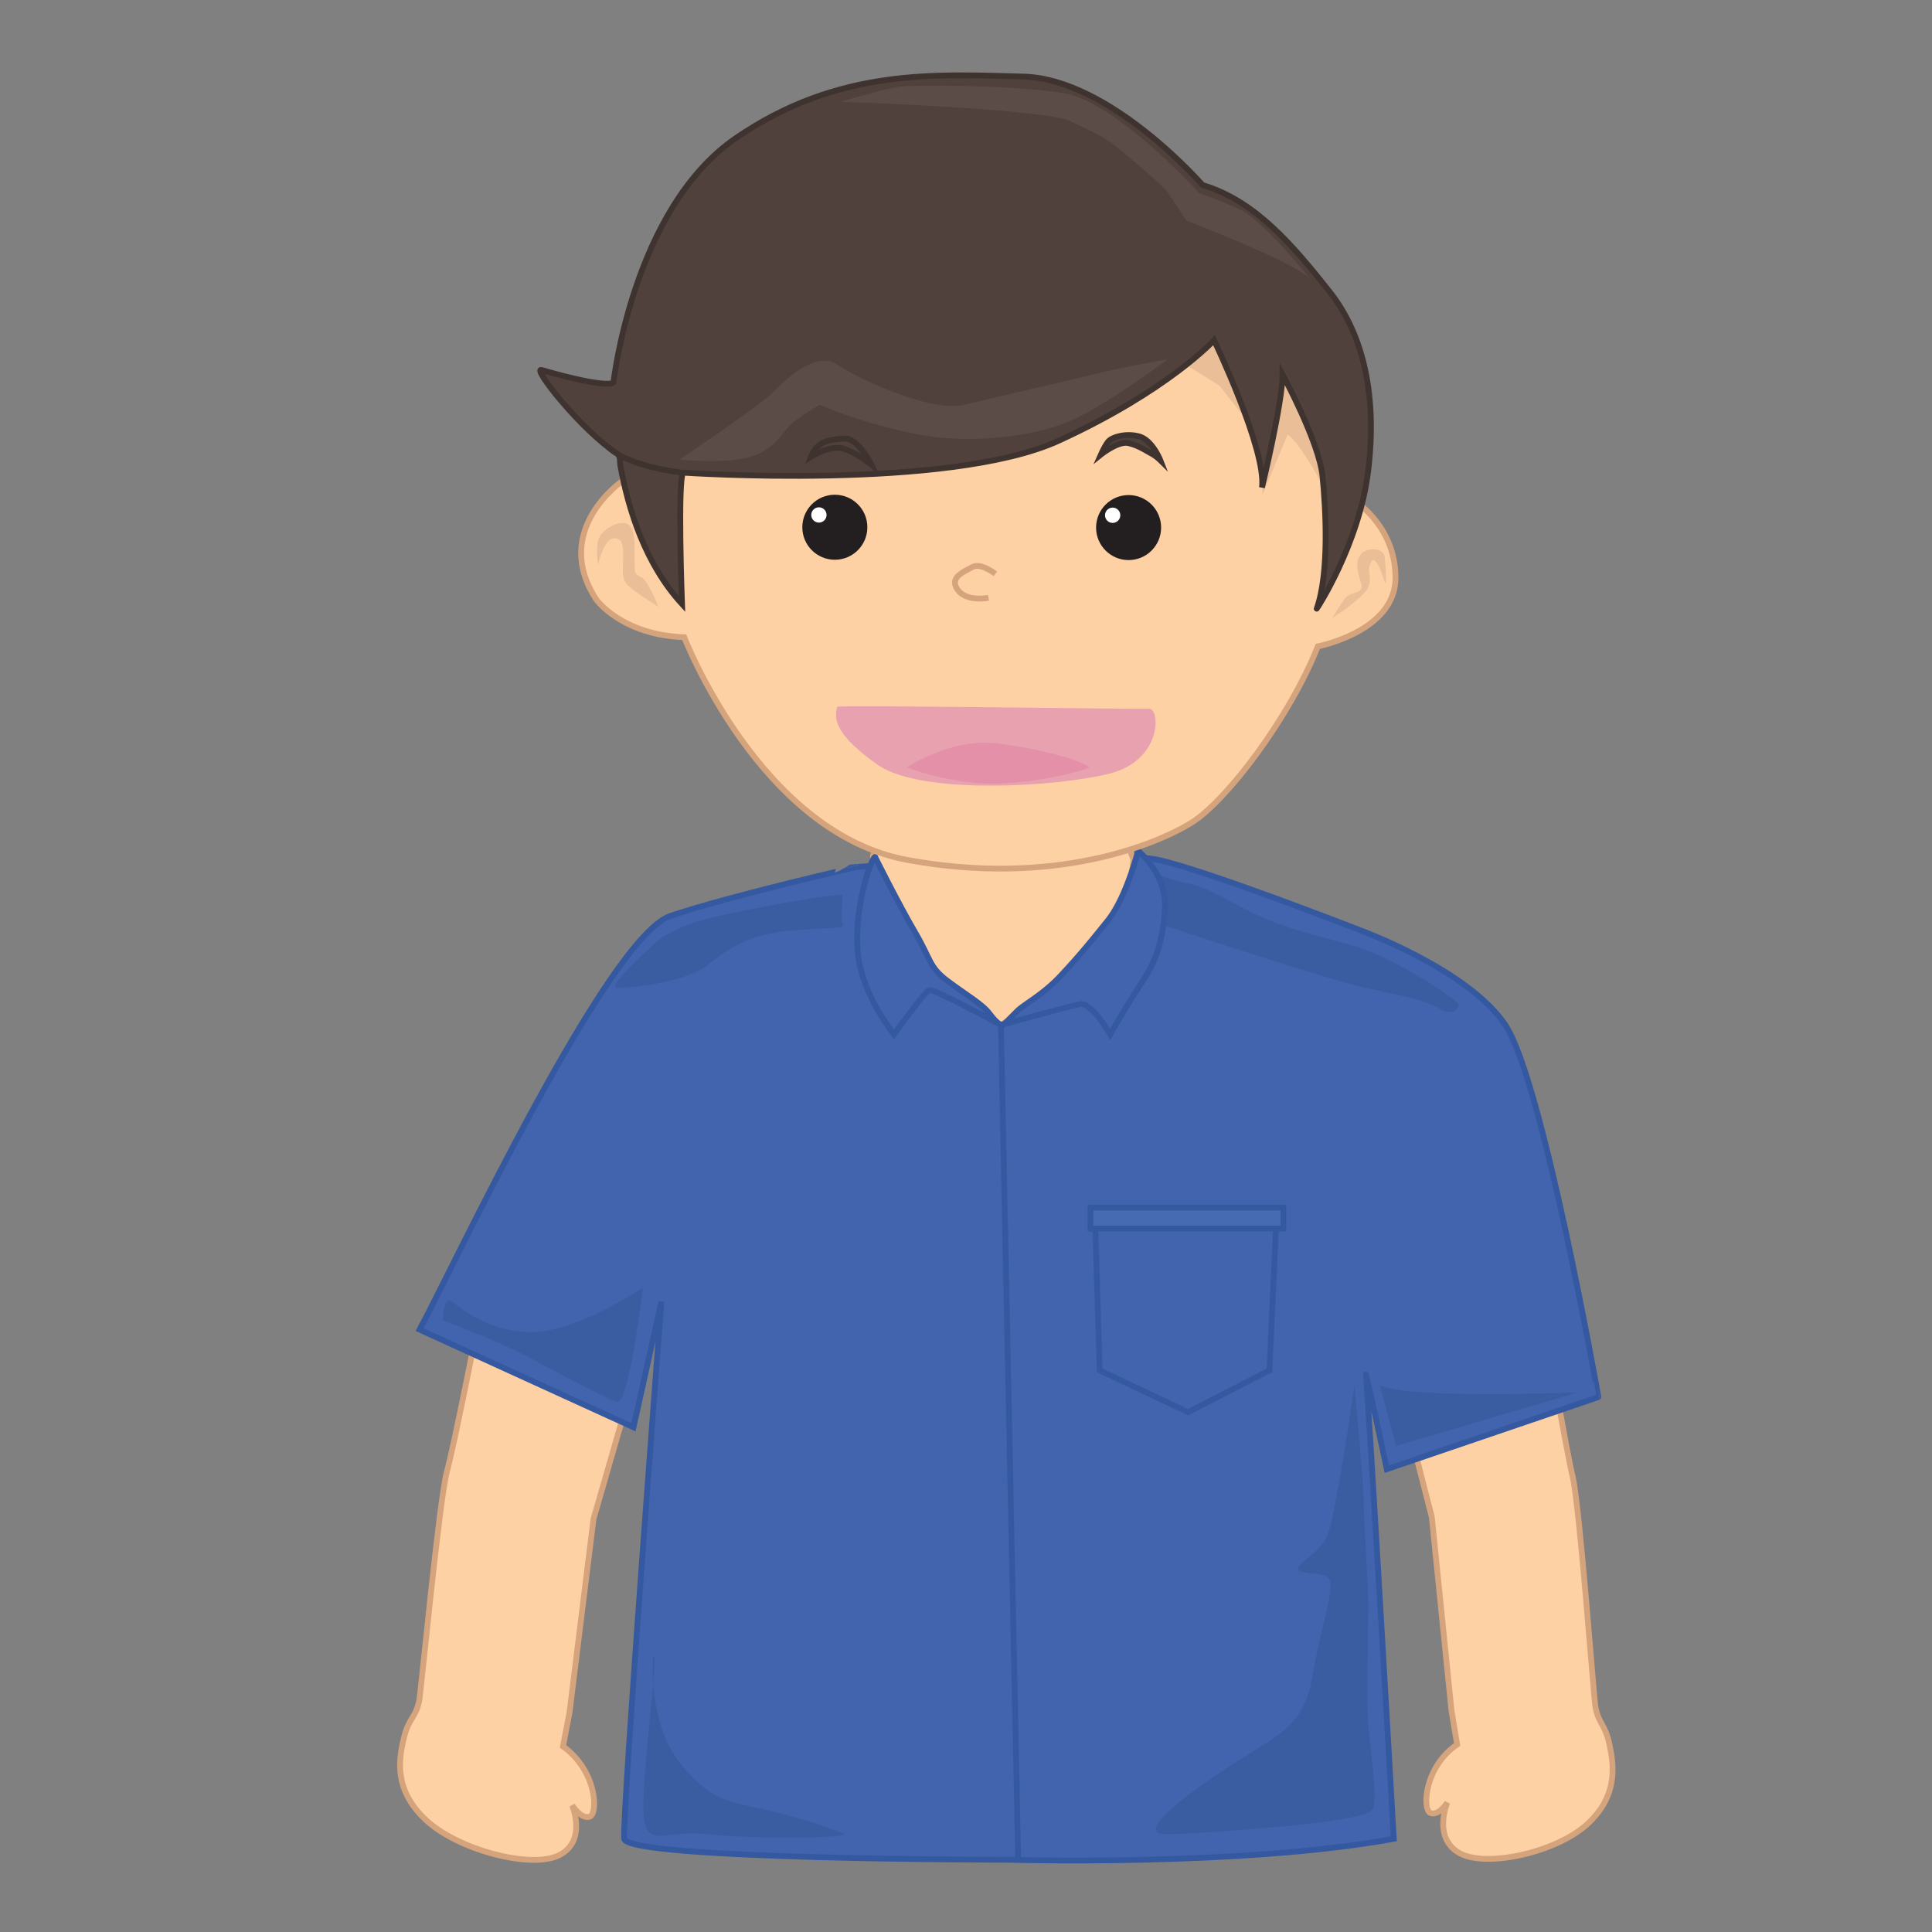 <svg id="Layer_1" data-name="Layer 1" xmlns="http://www.w3.org/2000/svg" viewBox="0 0 1000 1000"><rect x="0" y="0" width="1000" height="1000" fill="#808080" stroke="none"/><defs><style>.cls-1{fill:#fed1a5;stroke:#d6a47c;}.cls-1,.cls-2,.cls-4,.cls-6{stroke-miterlimit:10;stroke-width:3px;}.cls-2{fill:#4263ae;}.cls-2,.cls-4{stroke:#3559a0;}.cls-3{fill:#3a5ca0;}.cls-4{fill:#476bb2;}.cls-5{fill:#eabf98;}.cls-6{fill:#50413c;stroke:#3f332f;}.cls-7{fill:#5b4c48;}.cls-8{fill:#e8a1af;}.cls-9{fill:#e490a8;}.cls-10{fill:#231f20;}.cls-11{fill:#fff;}</style></defs><title>taxi driver</title><path class="cls-1" d="M800.54,691s10.09,59.39,13.5,73.52c3.54,14.7,10.9,114,11.7,118.64,1.58,9.17,5.08,9,7.37,20s4.39,26.55-11.72,41.15S768.82,967,755.14,959s-6-26-6-26-4.55,7.09-8.76,5.39-3.34-23.69,13.83-35.43l-2.92-17.55L741.11,785.25,701,628.77,787.46,607Z"/><path class="cls-1" d="M246.81,688.23s-11.62,59.22-15.44,73.25c-4,14.61-13.45,114.13-14.37,118.75-1.82,9.14-5.48,8.75-8.06,19.77s-5.08,26.49,11.5,42,54.53,25.53,69,18.24,6.71-25.81,6.71-25.81,4.63,7.38,9.06,5.89,3.92-23.66-13.81-36.38l3.37-17.51L307.2,786.21,352,630.9l-90-26.58Z"/><path class="cls-2" d="M521.67,962.6S642,966.21,721.43,951.77c0,0-13.23-231-14.44-239.48s10.83,48.14,10.83,48.14l109.51-37.3S798.45,559.46,779.2,530.58s-75.82-49.34-75.82-49.34-77-30.08-103.49-36.1-156.44,3.61-156.44,3.61S379.67,463.19,347.18,474s-111.91,180.51-130,214.21l110.71,50.54,14.44-65s-20.46,267.15-19.26,278S521.67,962.6,521.67,962.6Z"/><path class="cls-1" d="M580.64,489.67s6-43.32,6-44.53-3-7.68-3-7.68l-23.47-23.61H462.71l-10.83,28.89v46.93l49.33,30.08,16.85,10.83Z"/><path class="cls-3" d="M755.13,519.75c-4.81-4.81-33.7-24.06-54.15-30.08s-33.7-8.43-49.34-15.65S624,458.38,614.33,457.18s-24.06-10.83-20.45,0a119.05,119.05,0,0,1,4.81,20.45s86.64,28.89,108.3,33.7,30.09,6,38.51,10.83S755.13,519.75,755.13,519.75Z"/><path class="cls-3" d="M436.23,463.19c-10.83,0-61.37,9.63-73.4,13.24s-20.46,8.42-24.07,12-25.27,22.87-19.26,22.87,34.9-2.41,46.94-12,21.66-14.45,36.1-16.85,34.9-1.21,33.69-3.61S436.23,463.19,436.23,463.19Z"/><path class="cls-3" d="M701,717.11s4.81,50.54,4.81,60.17,2.41,42.12,2.41,54.15-1.21,48.14,0,61.37,4.81,38.51,2.4,43.32-28.88,7.22-38.5,8.43-55.36,4.81-68.6,4.81,0-13.24,28.88-32.49,42.12-21.66,46.94-49.34,12-45.73,8.42-50.54-24.07,0-12-9.63,12-10.83,16.84-37.3S701,717.11,701,717.11Z"/><path class="cls-3" d="M437.44,949.36c-2.41,2.41-50.55,2.41-71,0s-28.89,6-32.5-4.81,4.82-68.59,4.82-84.24-6,26.48,12,50.54,30.09,21.66,52.95,27.68S437.44,949.36,437.44,949.36Z"/><path class="cls-2" d="M518.06,530.58s-34.9-19.25-37.3-18.05-18.05,22.87-18.05,22.87-14.44-18-18-37.31,2.91-43.09,5.66-49.82,2.76-4.33,2.76-4.33,12,24.07,20.46,38.51,7.22,18.05,16.84,25.27,18.05,12,21.66,16.85S518.06,530.58,518.06,530.58Z"/><path class="cls-2" d="M589.06,440.33s-6,24.07-15.64,36.1-15.59,19.2-24.65,28.86-18.67,14.46-22.28,18.07l-6.36,6.36a18.16,18.16,0,0,1-2.07.86c6-1.7,35.57-9.76,40.92-10.83,6-1.2,15.64,15.65,15.64,15.65s9.63-16.85,16.85-27.68,9.63-20.46,10.83-30.09,1.2-14.44-2.41-22.86S589.06,440.33,589.06,440.33Z"/><line class="cls-2" x1="518.06" y1="530.58" x2="527.03" y2="963"/><polygon class="cls-2" points="566.8 631.07 569.21 709.29 614.93 730.95 657.05 709.29 660.66 631.07 566.8 631.07"/><path class="cls-4" d="M564.39,625.05h99.88v10.83H564.39Z"/><path class="cls-3" d="M332.74,666.57s-7.22,60.17-13.24,59S275,702.67,261.74,696.65s-32.49-13.24-32.49-13.24,0-13.23,4.81-9.62,20.46,16.84,43.32,15.64S332.74,666.57,332.74,666.57Z"/><path class="cls-3" d="M714.21,717.11l8.43,31.29,93.86-27.68S729.86,724.33,714.21,717.11Z"/><path class="cls-1" d="M354.16,329.82s39,101.05,115.23,115.23,130-8.27,147.73-19.5,50.23-53.78,65-91c0,0,40.19-7.69,40.19-35.46s-22.46-40.77-22.46-40.77L673.26,165l-107-25.41L428.62,163.18l-80.37,40.18-26,45.5S285,274.27,308.66,310.32C308.66,310.32,321.66,328.64,354.16,329.82Z"/><path class="cls-5" d="M687.15,256.84c0-1.77-14.19-27.77-20.69-31.91l-13,31.32s.59-24.82-1.77-29.55S631,199.52,631,199.52L604.42,183l20.68-16.54L647,167.61l20.69,13L683,217.25l6.5,34.86Z"/><path class="cls-6" d="M681.53,315.05c-.2.55,21.87-33.1,26.59-70.92s-1.77-70.32-20.09-93.36-37.82-46.69-65.59-55c0,0-47.87-55-92.78-56.14S433.93,35,380.75,71.58,317.52,198,317.52,198s-2.36,3.55-37.23-6.5c-5.2-1.5,20.68,31.32,39,43.14,2,1.27,1.55,4.95,1.72,5.91,4.14,23.23,13,51.4,32,72.09,0,0-2.37-63.82.59-68,0,0,137.68,9.46,194.41-16.54s80.37-52,80.37-52,27.18,56.73,24.82,76.23c0,0,10.63-43.73,10.63-58.5,0,0,18.91,34.86,20.69,52.59S688,296.73,681.53,315.05Z"/><path class="cls-7" d="M620.67,100s-43.14-47.87-70.91-52-78-4.14-85.1-3-29.54,7.68-29.54,7.68,105.18,3.55,118.77,10S572.21,71,580.48,78.08,602.35,96.4,604.71,100l9.46,14.18s59.68,23.05,64.41,30.73c0,0-24.23-30.73-37.23-36.64A192.8,192.8,0,0,0,620.67,100Z"/><path class="cls-8" d="M433.34,365.83c.31-1,155.42,1.33,161.33,1s7.09,26.54-20.1,33.51-97.5,11.28-120-4.32S431.57,371.81,433.34,365.83Z"/><path class="cls-9" d="M563.94,397.18c.45.39-20.09,7.1-45.5,8.28s-49.05-8.28-49.05-8.28,23.05-15.36,46.68-12.41S559.8,393.64,563.94,397.18Z"/><path class="cls-7" d="M604.42,185.93s-30.73,23-49,31.32-51.41,13-79.78,7.68a266.89,266.89,0,0,1-51.41-15.37s-12.41,7.1-16.54,11.82-7.09,10.64-18.32,14.78-37.82,1.77-37.82,1.77,41.65-27.84,48.6-34.9,22.31-21.83,33.54-14.15,49,24.82,65.59,20.68,45.5-10.63,65-15.36S604.42,185.93,604.42,185.93Z"/><path class="cls-6" d="M419.75,236.45s10.05-6.5,17.14-4.13,14.18,8.27,14.18,8.27S444,226.41,436.89,227s-10.05,1.18-13,3.54A14.24,14.24,0,0,0,419.75,236.45Z"/><path class="cls-6" d="M569.85,235.27s8.86-7.09,14.18-5.91,9.45,4.14,11.82,5.32a22.2,22.2,0,0,1,4.73,3.54s-4.14-10.63-11.23-12.4-13.59.59-15.37,2.36S569.85,235.27,569.85,235.27Z"/><path class="cls-1" d="M515.19,297s-7.69-5.91-11.82-3.54-12.41,5.31-7.68,11.82,15.95,4.13,15.95,4.13"/><path class="cls-5" d="M689.51,320.07A100.13,100.13,0,0,1,696,310c3.55-4.72,10.64-1.77,8.27-8.86s-2.36-11.82.59-14.77,11.23-3,11.82,1.77,1.18,16.54,0,13-4.72-14.77-7.09-10.05.59,7.09-1.18,12.41S691.87,318.3,689.51,320.07Z"/><path class="cls-5" d="M340.86,314.16s-5.32-13.59-8.86-15.37-3.55-1.77-3.55-9.45.59-16.55-4.13-18.32-13.6,3.55-14.78,8.87,0,12.4,0,12.4,3-13,7.69-13.59,5.31,3,5.31,9.46-1.18,11.23,2.37,14.77S340.86,314.16,340.86,314.16Z"/><circle class="cls-10" cx="432.11" cy="272.9" r="16.83"/><circle class="cls-11" cx="423.87" cy="266.54" r="3.96"/><circle class="cls-10" cx="584.16" cy="273.07" r="16.83"/><circle class="cls-11" cx="575.91" cy="266.7" r="3.96"/><path class="cls-6" d="M353.57,244.72s-28.31-3-38.68-13.32"/></svg>